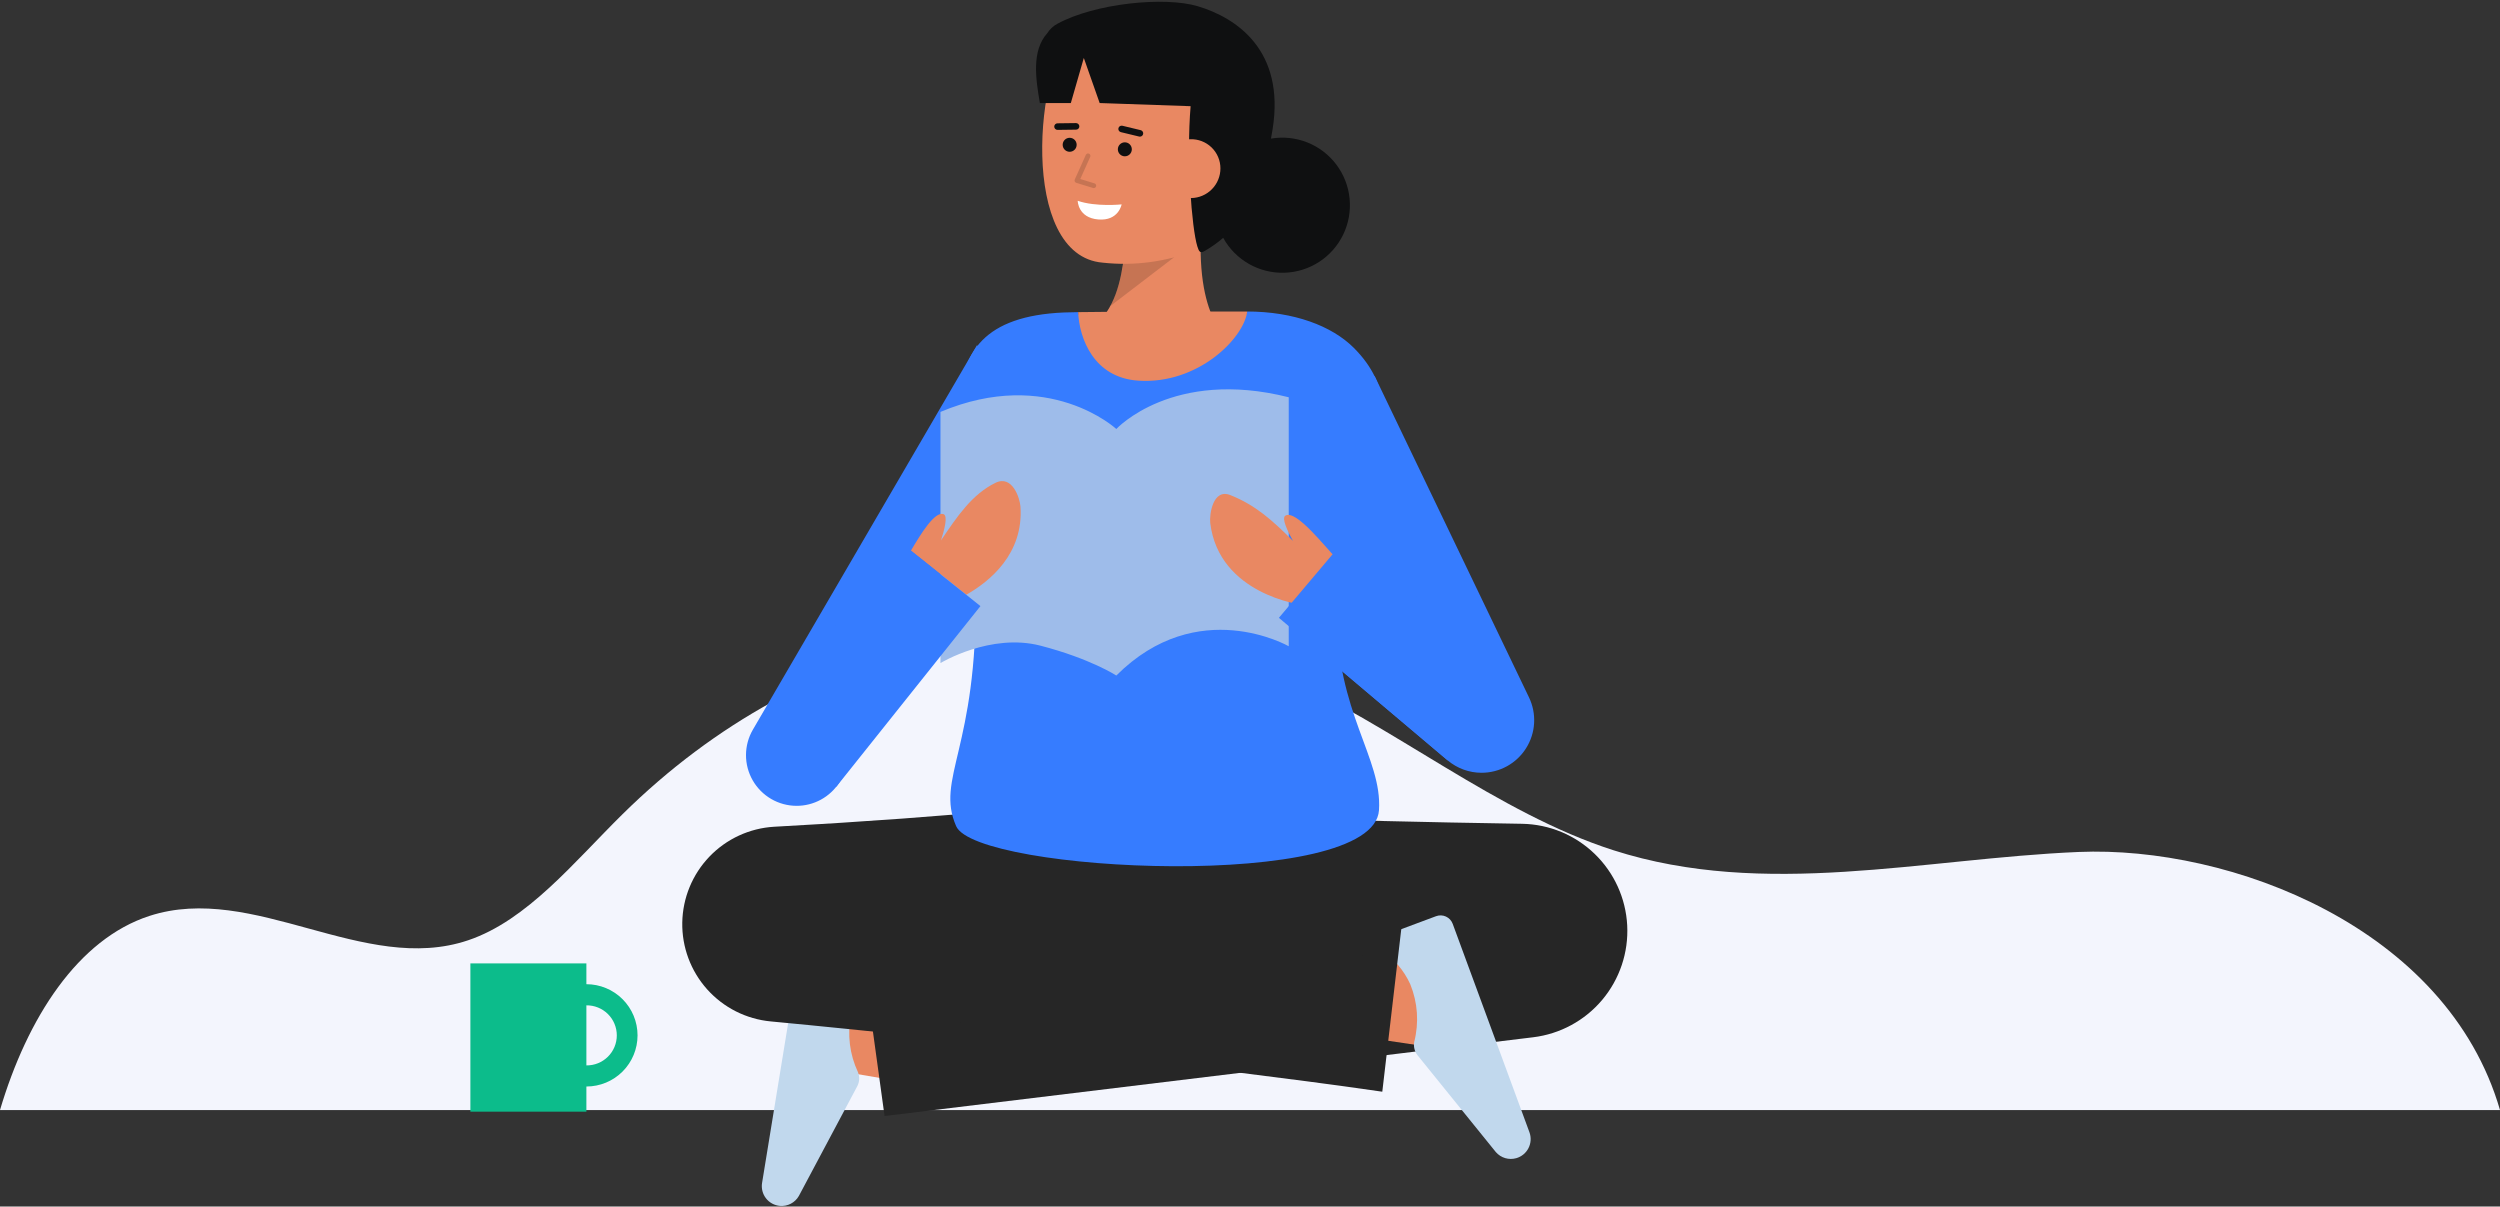 <svg width="518" height="250" viewBox="0 0 518 250" fill="none" xmlns="http://www.w3.org/2000/svg">
<rect x="0" y="0" width="518" height="250" fill="#333333" stroke="none"/>
<path d="M518 230H0C5.676 210.852 16.156 194.609 30.934 189.789C52.549 182.75 75.424 202.108 96.991 194.829C109.244 190.699 118.89 178.66 129.027 168.665C167.268 130.947 219.672 119.8 264.923 139.763C288.576 150.194 310.129 168.434 334.359 176.187C365.69 186.218 398.456 177.9 430.677 176.529C462.057 175.195 507.019 192.109 518 230Z" fill="#F3F5FD"/>
<path d="M255.026 70.625C255.026 70.625 247.293 66.525 249.02 45.469L233.043 42.506C233.043 42.506 234.843 61.385 226.756 67.378L255.026 70.625Z" fill="#E98862"/>
<g opacity="0.15">
<path d="M230.03 63.436L243.3 53.282L232.876 53.174C232.574 56.742 231.609 60.222 230.03 63.436Z" fill="black"/>
</g>
<path d="M258.085 37.308C256.979 43.696 253.492 49.746 247.857 51.808C241.715 54.246 235.069 55.145 228.5 54.425C211.01 52.991 214.47 13.225 222.773 5.498C231.076 -2.229 255.446 2.665 258.41 15.585C259.944 22.267 259.137 31.225 258.085 37.308Z" fill="#E98862"/>
<path d="M217 6.871C217.522 6.043 218.253 5.367 219.12 4.912C226.887 0.688 241.28 -0.773 248.193 1.295C256.213 3.695 266.27 10.418 263.693 26.72C263.584 27.407 263.467 28.068 263.346 28.72C265.879 28.287 268.482 28.56 270.87 29.508C273.259 30.456 275.34 32.043 276.886 34.096C278.432 36.148 279.384 38.586 279.637 41.143C279.889 43.7 279.433 46.278 278.319 48.593C277.204 50.908 275.473 52.872 273.317 54.27C271.16 55.667 268.661 56.443 266.092 56.514C263.523 56.586 260.985 55.949 258.754 54.673C256.524 53.397 254.687 51.532 253.446 49.282C252.256 50.31 250.971 51.221 249.608 52.005C248.651 52.573 248.419 52.105 248.087 51.048C246.927 47.337 245.787 32.66 246.697 22.003L227.851 21.351L224.567 12.009L221.876 21.351H215.458C214.6 16.287 213.713 10.548 217 6.871Z" fill="#0F1011"/>
<path d="M233.066 32.387C233.866 32.387 234.515 31.738 234.515 30.938C234.515 30.138 233.866 29.489 233.066 29.489C232.266 29.489 231.617 30.138 231.617 30.938C231.617 31.738 232.266 32.387 233.066 32.387Z" fill="#0F1011"/>
<path d="M221.635 31.449C222.435 31.449 223.084 30.8 223.084 30C223.084 29.2 222.435 28.551 221.635 28.551C220.835 28.551 220.186 29.2 220.186 30C220.186 30.8 220.835 31.449 221.635 31.449Z" fill="#0F1011"/>
<path d="M219.124 26.913C218.943 26.914 218.77 26.844 218.641 26.717C218.513 26.59 218.44 26.417 218.438 26.236C218.437 26.056 218.508 25.882 218.635 25.754C218.762 25.625 218.934 25.552 219.115 25.551L222.954 25.503C223.133 25.506 223.304 25.577 223.432 25.701C223.56 25.826 223.636 25.995 223.643 26.174C223.644 26.263 223.628 26.352 223.595 26.435C223.561 26.518 223.512 26.594 223.45 26.658C223.388 26.722 223.313 26.773 223.231 26.809C223.149 26.844 223.06 26.863 222.971 26.864L219.133 26.913H219.124Z" fill="#0F1011"/>
<path d="M236.193 28.312C236.14 28.312 236.086 28.306 236.034 28.294L232.249 27.382C232.161 27.362 232.078 27.325 232.005 27.272C231.931 27.22 231.869 27.154 231.821 27.077C231.774 27 231.742 26.915 231.728 26.826C231.713 26.737 231.717 26.646 231.738 26.558C231.759 26.471 231.797 26.388 231.851 26.315C231.904 26.243 231.971 26.181 232.048 26.135C232.126 26.088 232.211 26.057 232.301 26.044C232.39 26.031 232.481 26.036 232.568 26.058L236.352 26.969C236.514 27.008 236.656 27.105 236.751 27.242C236.846 27.379 236.888 27.546 236.869 27.711C236.849 27.877 236.769 28.029 236.645 28.14C236.52 28.251 236.36 28.312 236.193 28.312Z" fill="#0F1011"/>
<path d="M240.6 34.483C240.491 36.093 241.021 37.682 242.074 38.905C243.128 40.128 244.62 40.888 246.229 41.019C247.838 41.15 249.434 40.643 250.671 39.607C251.909 38.571 252.69 37.09 252.844 35.483C252.924 34.676 252.841 33.862 252.599 33.088C252.358 32.314 251.963 31.597 251.439 30.979C250.914 30.361 250.271 29.855 249.547 29.491C248.823 29.126 248.033 28.912 247.224 28.859C242.85 28.725 240.881 31.102 240.6 34.483Z" fill="#E98862"/>
<g opacity="0.15">
<path d="M226.634 38.974C226.584 38.974 226.534 38.967 226.487 38.952L223 37.88C222.932 37.859 222.87 37.824 222.817 37.777C222.764 37.731 222.721 37.673 222.692 37.609C222.663 37.544 222.647 37.474 222.647 37.403C222.647 37.333 222.662 37.263 222.691 37.198L224.984 32.091C225.038 31.97 225.139 31.876 225.263 31.829C225.387 31.782 225.524 31.786 225.645 31.84C225.766 31.895 225.861 31.995 225.908 32.119C225.955 32.243 225.95 32.381 225.896 32.502L223.835 37.091L226.782 37.997C226.896 38.033 226.993 38.108 227.056 38.209C227.119 38.31 227.144 38.431 227.126 38.548C227.109 38.666 227.049 38.774 226.959 38.852C226.869 38.93 226.754 38.973 226.635 38.974H226.634Z" fill="black"/>
</g>
<path d="M232.4 42.349C232.4 42.349 227.051 42.913 223.3 41.603C223.3 41.603 223.33 45.126 227.562 45.473C231.794 45.82 232.4 42.349 232.4 42.349Z" fill="white"/>
<path d="M193.466 225.253C191.566 224.935 170.128 221.274 170.128 221.274L173.664 200.574C173.664 200.574 195.037 204.225 196.932 204.542L193.466 225.253Z" fill="#E98862"/>
<path d="M157.9 245.109C157.809 245.666 157.835 246.237 157.974 246.784C158.114 247.331 158.364 247.844 158.711 248.29C159.058 248.736 159.492 249.105 159.988 249.376C160.484 249.646 161.03 249.811 161.593 249.861C162.373 249.93 163.156 249.774 163.85 249.413C164.545 249.052 165.122 248.5 165.513 247.822L177.625 225.067C177.858 224.626 177.993 224.14 178.02 223.642C178.047 223.144 177.967 222.646 177.784 222.182C176.039 218.483 175.527 214.321 176.324 210.309C177.074 207.206 178.68 204.376 180.959 202.142C181.18 201.949 181.341 201.697 181.424 201.416C181.507 201.135 181.509 200.835 181.428 200.553C181.348 200.271 181.189 200.018 180.97 199.823C180.751 199.628 180.481 199.499 180.192 199.451L168.4 197.477C168.052 197.419 167.696 197.43 167.353 197.509C167.009 197.589 166.685 197.736 166.398 197.941C166.111 198.146 165.868 198.406 165.682 198.706C165.496 199.006 165.371 199.339 165.314 199.687L157.9 245.109Z" fill="#C1D8ED"/>
<path d="M259.82 169.265C268.715 169.636 277.774 169.896 286.835 170.12L300.45 170.42L314.05 170.665L315.405 170.689C321.022 170.795 326.39 173.026 330.427 176.934C334.464 180.841 336.869 186.134 337.158 191.744C337.446 197.355 335.597 202.866 331.983 207.167C328.368 211.469 323.258 214.239 317.681 214.921L183.281 231.241L177.809 191.525L311.609 170.87L315.241 215.126L301.432 216.019L287.632 216.853C278.417 217.386 269.199 217.884 259.816 218.269L259.82 169.265Z" fill="#262626"/>
<path d="M293.723 216.555C275.167 213.855 273.317 213.355 272.708 213.195L278.168 192.918C278.107 192.901 278.027 192.879 277.929 192.858C279.45 193.19 288.88 194.63 296.744 195.774L293.723 216.555Z" fill="#E98862"/>
<path d="M316.9 234.606C317.095 235.136 317.178 235.701 317.145 236.264C317.111 236.828 316.962 237.379 316.707 237.882C316.451 238.386 316.094 238.831 315.659 239.191C315.224 239.55 314.719 239.816 314.176 239.972C313.423 240.187 312.625 240.184 311.874 239.961C311.124 239.738 310.453 239.305 309.94 238.714L293.73 218.672C293.419 218.283 293.195 217.831 293.075 217.348C292.954 216.865 292.939 216.362 293.03 215.872C294.041 211.909 293.754 207.726 292.21 203.938C290.886 201.034 288.772 198.561 286.11 196.8C285.856 196.653 285.649 196.436 285.514 196.176C285.379 195.915 285.32 195.622 285.346 195.329C285.371 195.037 285.479 194.758 285.657 194.524C285.835 194.291 286.076 194.113 286.352 194.012L297.552 189.836C297.882 189.713 298.233 189.656 298.585 189.669C298.937 189.682 299.284 189.764 299.604 189.911C299.924 190.058 300.212 190.267 300.452 190.525C300.691 190.783 300.878 191.087 301 191.417L316.9 234.606Z" fill="#C1D8ED"/>
<path d="M229.977 214.665C224.346 214.186 218.716 213.84 213.087 213.515C207.459 213.215 201.83 212.915 196.204 212.715L187.764 212.39L179.325 212.147C173.699 211.959 168.075 211.882 162.451 211.775L164.4 171.365C174.929 172.837 185.472 174.19 196.012 175.576C206.552 176.962 217.103 178.239 227.653 179.536L243.486 181.402L259.331 183.178C269.899 184.314 280.469 185.442 291.061 186.372L286.413 226.202C275.891 224.668 265.346 223.332 254.8 222.002L238.972 220.082L223.134 218.252C212.569 217.085 202.007 215.901 191.434 214.82C180.861 213.739 170.287 212.631 159.702 211.639C154.626 211.162 149.917 208.786 146.518 204.986C143.118 201.186 141.279 196.243 141.367 191.146C141.456 186.048 143.466 181.172 146.995 177.492C150.524 173.813 155.312 171.602 160.402 171.301L161.654 171.23C167.27 170.9 172.887 170.601 178.501 170.191L186.924 169.615L195.344 168.957C200.958 168.534 206.57 168.009 212.183 167.489C217.794 166.942 223.405 166.374 229.014 165.673L229.977 214.665Z" fill="#262626"/>
<path d="M280.254 163.131L283.214 212.836L197.724 211.832L204.177 167.826L280.254 163.131Z" fill="#262626"/>
<path d="M198.109 171.174C202.298 180.804 284.628 184.804 285.728 167.864C286.428 157.084 276.928 147.674 276.928 126.664C276.928 105.654 296.259 87.824 280.509 72.074C275.938 67.504 268.048 64.554 258.428 64.544C257.708 70.154 223.648 70.174 223.388 64.674C222.088 64.694 221.078 64.714 220.448 64.744C187.268 66.174 201.848 94.934 202.168 122.674C202.558 155.134 193.788 161.254 198.109 171.174Z" fill="#367CFF"/>
<path d="M223.388 64.674C223.648 70.174 226.638 78.264 235.868 78.874C248.168 79.684 257.708 70.154 258.428 64.544H258.398C246.288 64.544 230.448 64.564 223.388 64.674Z" fill="#E98862"/>
<path d="M306.982 160.119C304.406 160.12 301.912 159.208 299.945 157.545L264.989 128.014L277.556 113.138L265.175 87.363L284.829 77.921L316.808 144.496C317.607 146.158 317.971 147.995 317.867 149.836C317.763 151.677 317.193 153.461 316.211 155.022C315.23 156.583 313.868 157.869 312.254 158.761C310.64 159.652 308.826 160.119 306.982 160.119Z" fill="#367CFF"/>
<path d="M165.059 166.969C163.213 166.967 161.4 166.478 159.803 165.552C158.207 164.626 156.882 163.296 155.963 161.694C155.045 160.093 154.564 158.278 154.571 156.432C154.577 154.586 155.07 152.775 156 151.18L202.412 71.555L220.555 82.131L197.5 121.673L199.429 122.929L173.864 162.197C172.911 163.663 171.606 164.868 170.068 165.701C168.53 166.535 166.808 166.971 165.059 166.969Z" fill="#367CFF"/>
<path d="M231.3 139.971C248.17 123.102 267.026 133.902 267.026 133.902V82.315C242.936 76.246 231.3 88.889 231.3 88.889C231.3 88.889 217.288 75.908 194.865 85.349V137.386C194.865 137.386 205.245 131.092 215.601 133.786C225.957 136.48 231.3 139.971 231.3 139.971Z" fill="#9EBCEA"/>
<path d="M276.846 115.608L269.697 125.308C269.697 125.308 252.566 123.178 250.763 108.374C250.556 106.674 251.287 101.128 254.935 102.587C260.126 104.664 263.596 107.766 267.905 112.076C266.811 110.114 265.474 107.345 266.336 106.839C268.6 105.507 274.7 113.544 276.846 115.608Z" fill="#E98862"/>
<path d="M200.206 123.232L188.746 114.092C190.815 110.582 193.686 105.892 195.506 106.532C196.446 106.872 195.666 109.842 194.966 111.982C198.366 106.922 201.436 102.412 206.236 100.052C209.756 98.312 211.306 103.222 211.436 104.932C212.136 114.732 205.085 120.472 200.206 123.232Z" fill="#E98862"/>
<path d="M203.146 125.582L173.275 163.022L156.856 149.922L186.726 112.482L188.746 114.092L200.206 123.232L203.146 125.582Z" fill="#367CFF"/>
<path d="M279.059 111.356L264.989 128.013L299.945 157.543L314.016 140.886L279.059 111.356Z" fill="#367CFF"/>
<path d="M121.5 203.925V199.612H97.464V230.333H121.5V225.126C124.311 225.126 127.007 224.009 128.995 222.021C130.983 220.033 132.1 217.337 132.1 214.526C132.1 211.715 130.983 209.019 128.995 207.031C127.007 205.043 124.311 203.926 121.5 203.926V203.925ZM121.5 220.748V208.307C122.324 208.297 123.141 208.45 123.905 208.758C124.67 209.066 125.365 209.523 125.951 210.101C126.537 210.68 127.003 211.37 127.32 212.13C127.638 212.89 127.802 213.706 127.802 214.529C127.802 215.353 127.638 216.169 127.32 216.929C127.003 217.689 126.537 218.379 125.951 218.958C125.365 219.536 124.67 219.993 123.905 220.301C123.141 220.609 122.324 220.762 121.5 220.752V220.748Z" fill="#0CBC8B"/>
</svg>
